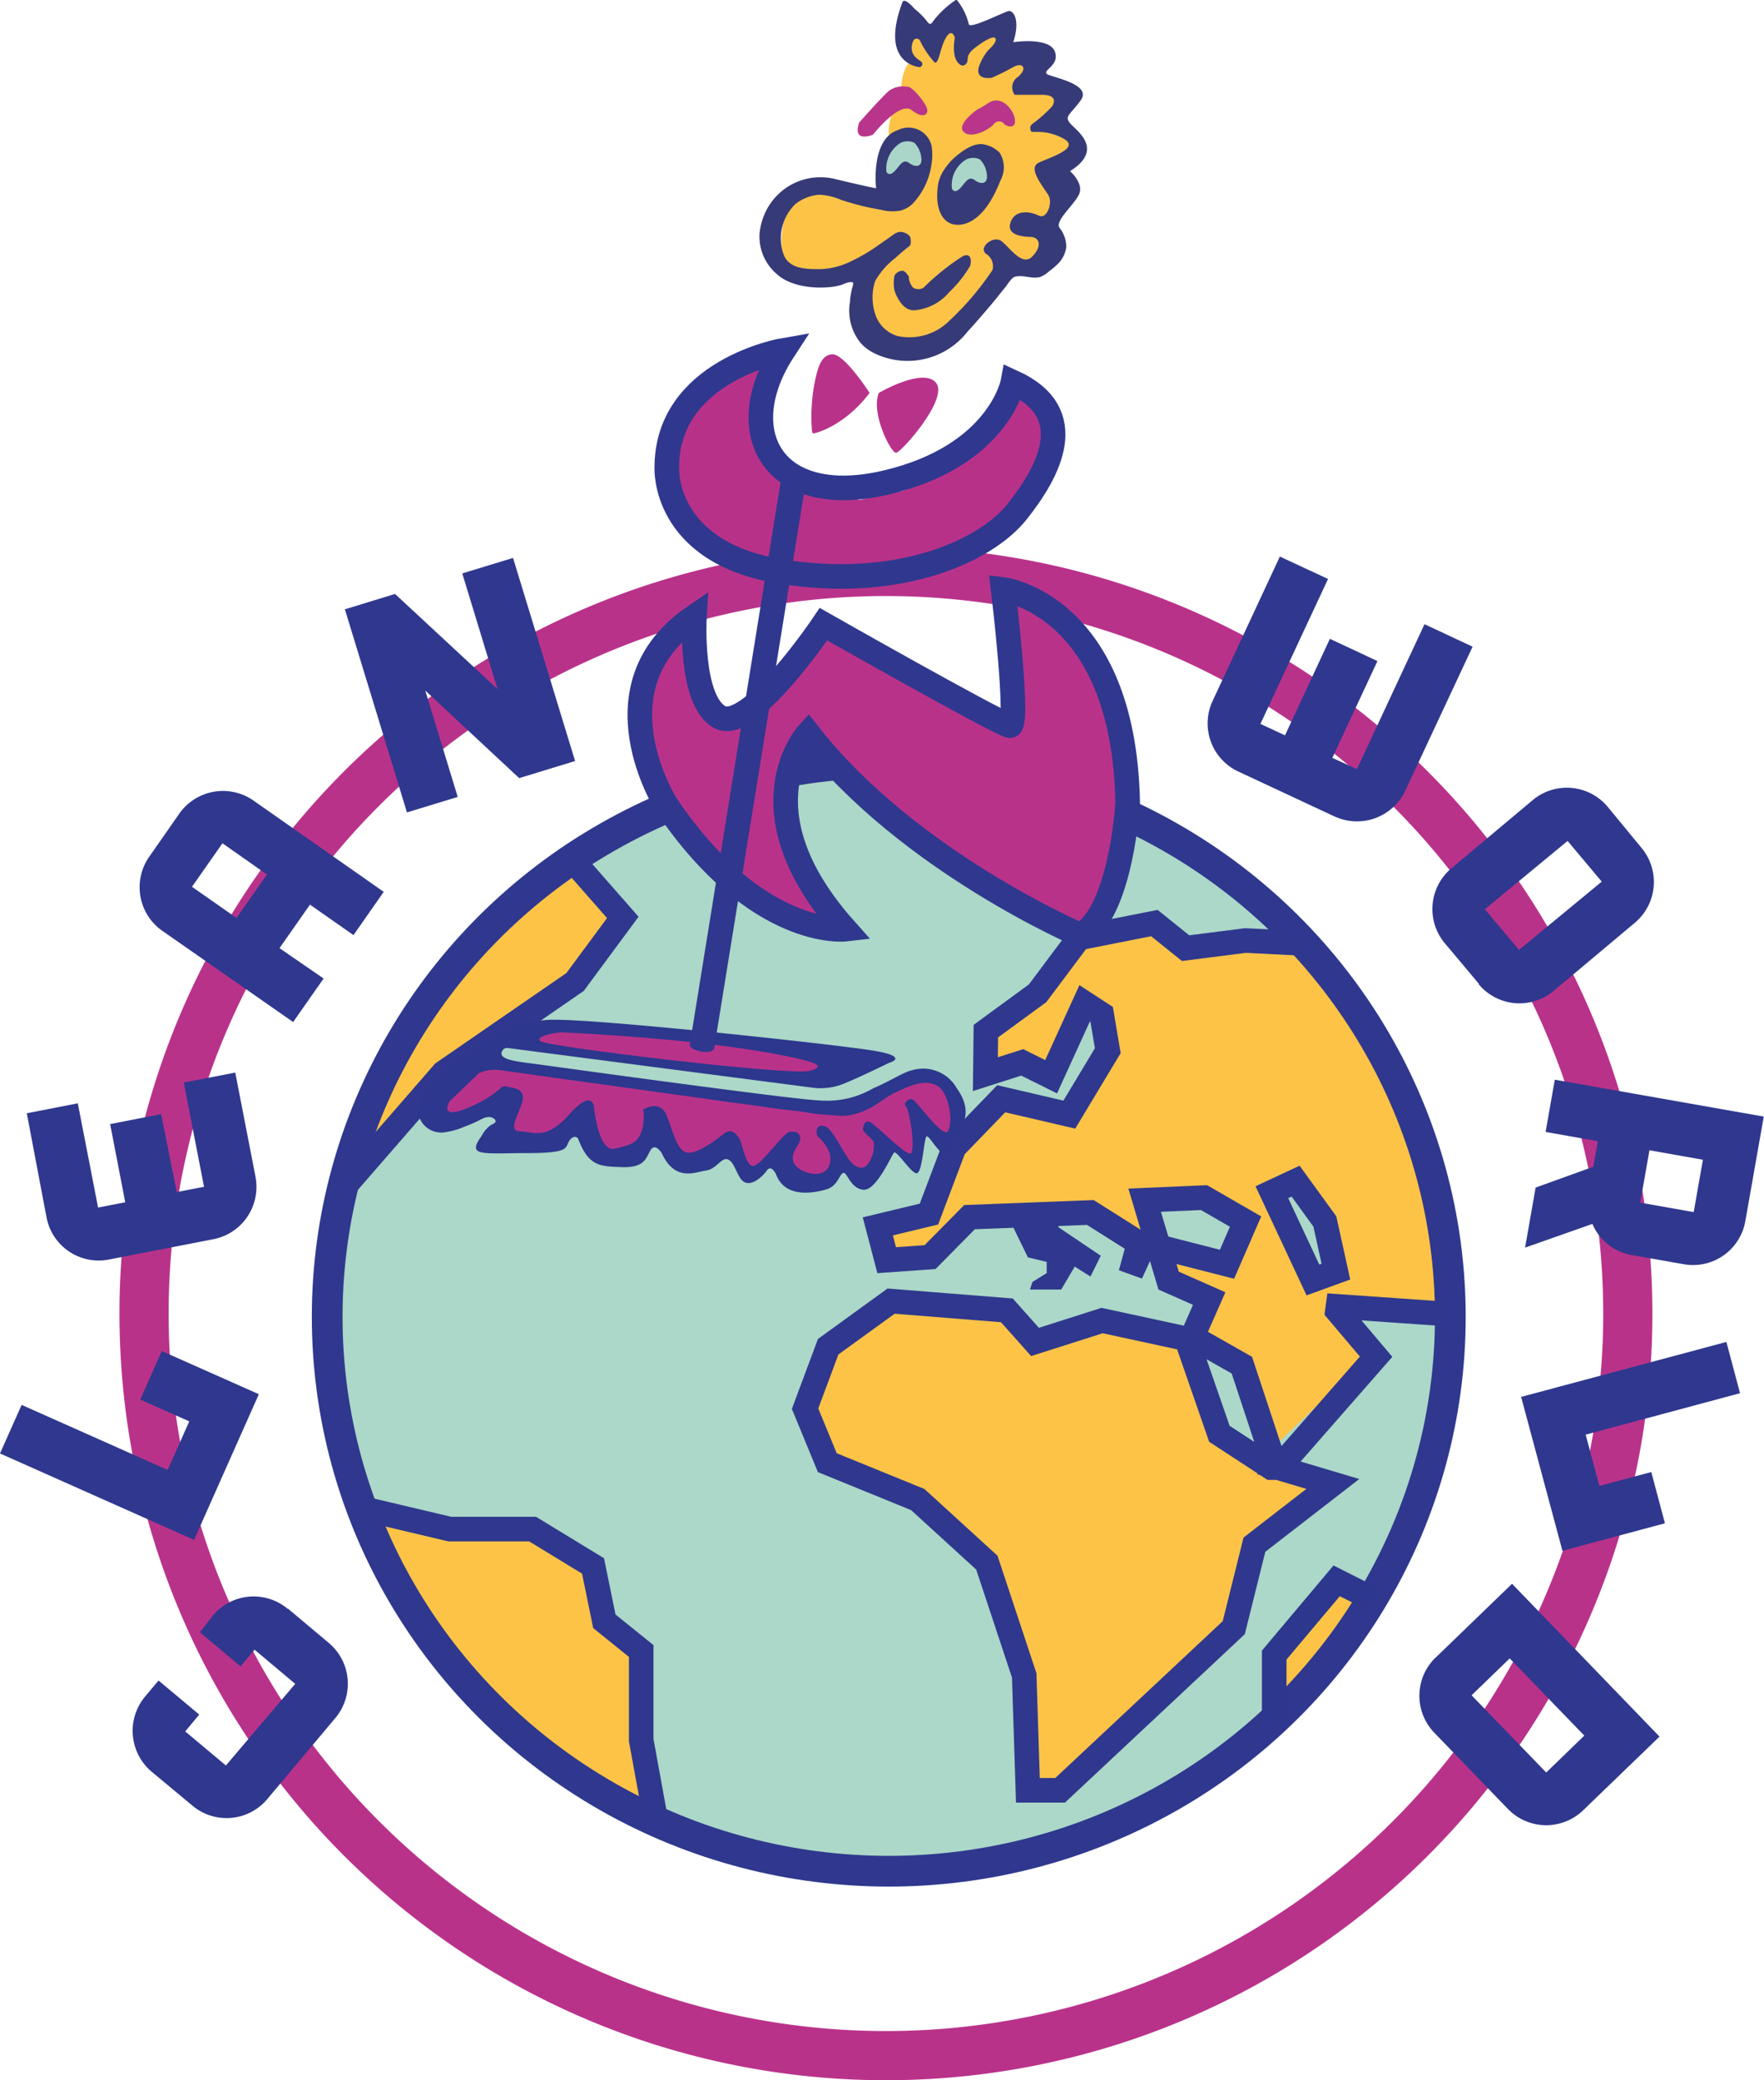 <svg xmlns="http://www.w3.org/2000/svg" viewBox="0 0 143.52 169.2">
  <defs>
    <style>
      .cls-1, .cls-11, .cls-12, .cls-13, .cls-14, .cls-15 {
        fill: none;
      }

      .cls-1 {
        stroke: #b9328a;
        stroke-width: 4px;
      }

      .cls-1, .cls-11, .cls-12, .cls-13, .cls-14 {
        stroke-miterlimit: 10;
      }

      .cls-2 {
        fill: #2f388e;
      }

      .cls-3 {
        fill: #abd8c8;
      }

      .cls-4 {
        fill: #b9328a;
      }

      .cls-5 {
        fill: #fcc347;
      }

      .cls-6 {
        fill: #363a77;
      }

      .cls-7 {
        fill: #b8358b;
      }

      .cls-8 {
        fill: #ba3188;
      }

      .cls-9 {
        fill: #b83189;
      }

      .cls-10 {
        fill: #a9d6c8;
      }

      .cls-11, .cls-13 {
        stroke: #2f388e;
      }

      .cls-11, .cls-12, .cls-14 {
        stroke-width: 2px;
      }

      .cls-12 {
        stroke: #a9d6c8;
      }

      .cls-13 {
        stroke-width: 2.5px;
      }

      .cls-14 {
        stroke: #2c378d;
      }

      .cls-16 {
        fill: #2c378d;
      }
    </style>
  </defs>
  <title>logo</title>
  <g id="Ebene_1" data-name="Ebene 1">
    <path class="cls-1" d="M135.11,108.88A60.36,60.36,0,1,1,74.75,48.52,60.39,60.39,0,0,1,135.11,108.88Z" transform="translate(-2.67 -2.04)"/>
    <path class="cls-2" d="M26.12,132.9l3.31,2.78a4.33,4.33,0,0,1,.54,6.08l-5.56,6.62a4.32,4.32,0,0,1-6.08.53L15,146.14a4.35,4.35,0,0,1-.54-6.09l1.11-1.32,3.31,2.77-1.14,1.37,3.31,2.77L26.69,139l-3.31-2.78-1.14,1.36-3.31-2.78L20,133.43a4.32,4.32,0,0,1,6.08-.53" transform="translate(-2.67 -2.04)"/>
    <polyline class="cls-2" points="15.79 125.25 0 118.22 1.76 114.27 13.64 119.56 15.4 115.61 11.41 113.84 13.16 109.89 21.06 113.4 15.79 125.25"/>
    <path class="cls-2" d="M23.46,97.78A4.33,4.33,0,0,1,20,102.84l-8.48,1.65a4.32,4.32,0,0,1-5.06-3.41L4.85,92.59,9,91.78l1.65,8.48,2.21-.43-1.23-6.36,4.15-.81L17.05,99l2.22-.43-1.65-8.48,4.19-.81,1.65,8.48" transform="translate(-2.67 -2.04)"/>
    <path class="cls-2" d="M31.43,78.1l-3.54-2.48-2.48,3.54L29,81.63l-2.48,3.54L15.86,77.74a4.33,4.33,0,0,1-1.06-6l2.47-3.54a4.34,4.34,0,0,1,6-1.06l10.62,7.44L31.43,78.1M20.77,70.63l-2.48,3.54,3.62,2.53,2.48-3.53Z" transform="translate(-2.67 -2.04)"/>
    <polyline class="cls-2" points="42.24 63.29 34.6 56.17 37.24 64.82 33.11 66.08 28.06 49.56 32.14 48.31 40.48 56.05 37.61 46.64 41.74 45.38 46.79 61.9 42.24 63.29"/>
    <path class="cls-2" d="M127.62,98.63l4.68-1.69.37-2.08-4.25-.75.75-4.25,17,3-1.5,8.51a4.32,4.32,0,0,1-5,3.5l-4.25-.75a4.23,4.23,0,0,1-3.19-2.53l-5.48,1.93.86-4.89m12.86,2,.75-4.26-4.35-.77-.75,4.26Z" transform="translate(-2.67 -2.04)"/>
    <path class="cls-2" d="M119.48,136.86l6.21-6,12,12.43-6.22,6a4.33,4.33,0,0,1-6.11-.11l-6-6.21a4.33,4.33,0,0,1,.11-6.11m9,9.35,3.1-3-6.07-6.28-3.1,3Z" transform="translate(-2.67 -2.04)"/>
    <polyline class="cls-2" points="123.76 113.62 140.46 109.15 141.57 113.32 129.01 116.69 130.13 120.86 134.35 119.73 135.46 123.9 127.12 126.14 123.76 113.62"/>
    <path class="cls-2" d="M111.25,68.45l-7.84-3.66a4.32,4.32,0,0,1-2.08-5.74l5.47-11.74,3.92,1.82-5.5,11.79,2,.93L110.87,54l3.87,1.81-3.67,7.87,2,.92,5.5-11.79,3.91,1.83L117,66.36a4.34,4.34,0,0,1-5.74,2.09" transform="translate(-2.67 -2.04)"/>
    <path class="cls-2" d="M123,82.07l-2.78-3.31a4.33,4.33,0,0,1,.53-6.09l6.62-5.55a4.33,4.33,0,0,1,6.09.53L136.22,71a4.33,4.33,0,0,1-.53,6.09l-6.62,5.55a4.32,4.32,0,0,1-6.08-.53m10-8.36-2.78-3.31L123.48,76l2.78,3.3Z" transform="translate(-2.67 -2.04)"/>
  </g>
  <g id="Ebene_8" data-name="Ebene 8">
    <ellipse class="cls-3" cx="72.31" cy="107.11" rx="45.69" ry="45.09"/>
    <path class="cls-4" d="M73.42,34s-2-3.12-3-3.14c-.75,0-1.06.74-1.24,1.33a13.31,13.31,0,0,0-.46,2.8,11.56,11.56,0,0,0,0,1.86c0,.06,0,.42.12.44S71.37,36.72,73.42,34Z" transform="translate(-2.67 -2.04)"/>
    <path class="cls-4" d="M74.17,34s3.62-2.12,4.66-.82S76,38.83,75.58,38.87,73.5,35.65,74.17,34Z" transform="translate(-2.67 -2.04)"/>
  </g>
  <g id="Ebene_3" data-name="Ebene 3">
    <path class="cls-5" d="M76.45,7.37A4.07,4.07,0,0,0,76,9.14c0,.73-1.22,2.37-1,4s1.48,5.11-.14,5.19-7.5-2.54-8.29,1,0,4.25,1,4.67,7.12-.5,8-2.3-3.08,3.46-2.71,4.25.42,7.56,5.92,3.75,5.37-5.25,5.37-5.25a7.7,7.7,0,0,0-.46-2.16c-.25-.17,1.71,1.71,2.8,1.46s2.12-1.38,2-1.8-2-1.33-2.12-1.37,1.25,0,1.87-.75,1.63-2,1.09-2.79-.52-1.21.15-1.84A1.92,1.92,0,0,0,89,12.58c-.67-.46.08-.79.21-1.87s.54-1.38-.88-1.59S87,8.46,86.92,7.37s.45-1.33-1-.91S83.5,7,84,5.71,85.21,3.37,83.75,4s-2.46,1.5-2.88.75-2-.92-2.2-.34.39.38-.73-.12-2.31-.33-1.86.58.42,1.34.63,1.71S76.45,7.37,76.45,7.37Z" transform="translate(-2.67 -2.04)"/>
  </g>
  <g id="Ebene_14" data-name="Ebene 14">
    <path class="cls-5" d="M119.2,108.5l.63-.34s-.09-6.41-.63-7.16-.53-10.59-11-21.67l-4.54-.74L99,79.5l-2.25-1.79-5.33.83-1,.79-3.17,4.28L83.33,86v2.62L85.1,88l2.4.93,2.92-5.68,1.87,1.29.5,3-3,5L84,92,81.23,95.5l-2.56,5.41-3.92,1.22.23,1.53h2.77l3.48-3.33,10.1-.17,4.5,2.59-.58-3.66h5.08l4.42,1.91-1.67,3.94-5.94-.77.94,1.58,3.25,1.19-.75,3.14,3.59,2.75,2.16,6.86,7.25-6.86-2.66-4,.44-1Zm-9.94-2.85-2.51-6.56.92-.39,2.33,2.7.67,3.54Z" transform="translate(-2.67 -2.04)"/>
    <polyline class="cls-5" points="84.21 109.15 82.15 106.84 72.5 105.83 67.78 109.24 65.62 114.27 67.5 118.2 74 121.7 80.29 127.1 83.26 136.06 84.21 145.2 86.28 145.05 99.2 133.49 102.06 125.64 107.22 121.65 107.22 120.7 102.65 118.87 98.75 116.79 96.25 109.15 89.56 107.79 84.21 109.15"/>
    <path class="cls-5" d="M113.29,132.25l-1.87-1-5.09,5.41.34,4,3.14-2.73s2.42-3.75,2.61-3.82A10.29,10.29,0,0,0,113.29,132.25Z" transform="translate(-2.67 -2.04)"/>
    <path class="cls-5" d="M33.5,125.58l5.75.83H46l4.5,3.34,1.33,4.16,2.5,2.38v7.21l.92,5.08s-4-1.33-5.33-2.58-7.37-3.75-8.27-6-5.57-7.17-6.15-8.75a50.37,50.37,0,0,0-2.81-5C32.49,125.76,33.5,125.58,33.5,125.58Z" transform="translate(-2.67 -2.04)"/>
    <path class="cls-5" d="M49.46,72.84l3.14,3.72-3,4.78L38.39,88.72,32,96.41,33.21,92s2.41-4.59,2.5-4.71l3-4.58,2.87-3.59L44,76.58l5-4Z" transform="translate(-2.67 -2.04)"/>
  </g>
  <g id="Ebene_2" data-name="Ebene 2">
    <path class="cls-6" d="M77.5,7.5s-3.32-.2-1.41-5.27c.16-.43.88.4,1,.54a5.93,5.93,0,0,1,1,1c.27.39.38.17.57-.1A7.88,7.88,0,0,1,80.49,2a5,5,0,0,1,1,2c.06.47,3-1.07,3.29-1.07s.94.62.33,2.54c0,0,2.95-.45,3.39.78s-1.37,1.58-.46,1.9,3.42.87,2.55,2.06-1.34,1.27-.86,1.85,2.85,2.11,0,3.9c0,0,1.15,1,.73,1.89s-2,2.17-1.58,2.73a2.44,2.44,0,0,1,.54,1.57,2.37,2.37,0,0,1-.76,1.43,5.27,5.27,0,0,1-.63.52,2.23,2.23,0,0,1-.71.46c-.69.21-1.41-.21-2.11,0-.25.1-.52.54-.67.74-.46.57-.91,1.15-1.39,1.71S82,28.36,81.4,29a6.19,6.19,0,0,1-7.58,1.78,3.6,3.6,0,0,1-1.16-.88,4.18,4.18,0,0,1-.83-3.33c0-.36.09-.72.16-1.07a1.51,1.51,0,0,0,.1-.42s0-.27-.85.09-3.87.55-5.37-.84A4,4,0,0,1,64.47,21a5.27,5.27,0,0,1,.43-1.6,4.94,4.94,0,0,1,5.78-2.78c3.17.75,3.27.73,3.27.73s-.47-4,1.78-4.73a1.93,1.93,0,0,1,2.73,1.26,4.72,4.72,0,0,1,0,1.5,5.82,5.82,0,0,1-1.33,3,2.24,2.24,0,0,1-1.2.79,3.57,3.57,0,0,1-1.59-.07,20.44,20.44,0,0,1-3.28-.82,4.9,4.9,0,0,0-1.76-.4,3.59,3.59,0,0,0-1.91.75,3.89,3.89,0,0,0-1.16,3.3,3.34,3.34,0,0,0,.28,1c.55,1.06,2,1,3,1A6.2,6.2,0,0,0,72,23.25,14,14,0,0,0,74.11,22l.86-.6c.41-.27.71-.63,1.24-.45a1,1,0,0,1,.49.32c.08.15.11.64,0,.75-.41.32-.81.65-1.18,1a6.21,6.21,0,0,0-1.65,1.89,4.29,4.29,0,0,0,0,2.65,2.71,2.71,0,0,0,1.82,1.81,4.6,4.6,0,0,0,4.23-1.25A23.54,23.54,0,0,0,83.42,24a1.18,1.18,0,0,0-.52-1.31c-.65-.5.52-1.46,1.16-1.09s1.73,2.19,2.59,1.31.58-1.58-.13-1.6-2-.15-1.62-1.21,1.64-.85,2.29-.52,1.12-1,.81-1.6-1.77-2.23-.85-2.69,3.54-1.19,2-2-2.57-.37-2.61-.6-.18-.4.34-.73a11.16,11.16,0,0,0,1.39-1.27s.67-.94-.83-.94H85.23a1,1,0,0,1,.27-1.46c.85-.75.31-1.21-.4-.79a17.84,17.84,0,0,1-1.75.87s-1.45.25-1-1A4.47,4.47,0,0,1,83,6.21c.15-.19.87-.76.64-1.07s-1.69.79-1.89,1a1.35,1.35,0,0,0-.3.42c-.09.25,0,.57-.25.74s-.45,0-.61-.19c-.52-.64-.23-2-.23-2s-.23-.85-.73,0-.56,2.19-.93,2a7.48,7.48,0,0,1-1.21-1.83s-.5-.42-.63.48.69,1.18.8,1.33A.26.26,0,0,1,77.5,7.5Z" transform="translate(-2.67 -2.04)"/>
  </g>
  <g id="Ebene_4" data-name="Ebene 4">
    <path class="cls-7" d="M76.54,9.1a2.06,2.06,0,0,0-1.5.29C74.5,9.83,72.58,12,72.58,12s-.68,1.64,1.11,1c0,0,2.18-2.77,3.16-2s1.4.31,1.23-.17S76.94,9.12,76.54,9.1Z" transform="translate(-2.67 -2.04)"/>
    <path class="cls-7" d="M82.31,10.85s-1.89,1.29-1.23,1.92,2.19-.27,2.48-.67a.51.51,0,0,1,.79,0c0,.09.86.55.9-.18s-1-2.25-2.15-1.51S82.31,10.85,82.31,10.85Z" transform="translate(-2.67 -2.04)"/>
  </g>
  <g id="Ebene_5" data-name="Ebene 5">
    <path class="cls-6" d="M81.76,13.91a4.21,4.21,0,0,0-1,.6,5,5,0,0,0-1.31,1.39A3.12,3.12,0,0,0,79,17c-.31,2,.33,3.18,1.37,3.31s2.53-.58,3.69-3.58A2.23,2.23,0,0,0,84,14.46a2.43,2.43,0,0,0-1.45-.7A2,2,0,0,0,81.76,13.91Z" transform="translate(-2.67 -2.04)"/>
  </g>
  <g id="Ebene_7" data-name="Ebene 7">
    <path class="cls-8" d="M49.21,86s-4.2.54-.51,1.16S67.64,89.53,69.23,89s-3-1.29-4.06-1.47C63.43,87.24,56.07,85.62,49.21,86Z" transform="translate(-2.67 -2.04)"/>
    <path class="cls-9" d="M65.25,31.3c-.12,0-4.29,2-4.29,2s-1.88,2-2,2.08-1.58,4.36-1.58,4.36.83,3.6.87,3.73,1.75,2.12,1.88,2.25,3,1.61,3.16,1.6a20.9,20.9,0,0,1,2.3.52,25.3,25.3,0,0,0,4,.69c.12-.15,5.08,0,5.08,0s3.25-.86,3.46-.86,3.54-1.66,3.71-1.79,2.41-1.66,2.58-1.79,2.75-4.16,2.75-4.16L88,37.25l-.62-2s-1.5-1.38-1.63-1.42-1,.75-1,.75-1.16,2.29-1.29,2.37-1.5,2.17-1.62,2.25S78.67,41,78.67,41,76.13,42,76,42s-3.37.7-3.37.7-3.65-.41-3.91-.45-3.26-1.71-3.26-1.71l-1.29-2.42s0-2,0-2.25.66-3,.66-3l1-1.21Z" transform="translate(-2.67 -2.04)"/>
  </g>
  <g id="Ebene_6" data-name="Ebene 6">
    <path class="cls-10" d="M77.06,13.65a1.34,1.34,0,0,0-1.1,0A2.46,2.46,0,0,0,74.79,16s.17.44.63,0,.68-1.09,1.22-.7,1,.28,1-.25A2.08,2.08,0,0,0,77.06,13.65Z" transform="translate(-2.67 -2.04)"/>
    <path class="cls-10" d="M82.39,15a1.32,1.32,0,0,0-1.09,0,2.43,2.43,0,0,0-1.18,2.39s.18.44.63,0,.69-1.09,1.22-.7,1,.28,1-.25A2,2,0,0,0,82.39,15Z" transform="translate(-2.67 -2.04)"/>
    <path class="cls-11" d="M66.42,30.53s-9.51,1.62-9.5,9.55c0,0-.37,6.88,9.25,8.44s16.7-1.65,19.25-4.86,5.22-8-.34-10.54c0,0-1.1,6-10.33,8.17-3.23.76-5.75.48-7.48-.49C64.08,39,63.62,34.82,66.42,30.53Z" transform="translate(-2.67 -2.04)"/>
    <path class="cls-12" d="M49.21,86" transform="translate(-2.67 -2.04)"/>
    <polyline class="cls-11" points="46.79 70.2 50.67 74.62 46.79 79.87 36.08 87.25 28.21 96.3"/>
    <polyline class="cls-11" points="106.09 76.74 101.33 76.5 96.46 77.12 93.92 75.08 87.79 76.29 84.42 80.79 80.21 83.87 80.17 87.37 83.17 86.41 85.52 87.58 88.25 81.6 89.63 82.5 90.13 85.46 87 90.66 81.46 89.37 77.63 93.33 75.58 98.75 71.42 99.75 72.14 102.5 75.67 102.25 78.88 99 88.71 98.62 92.67 101.12 92 103.58 93.13 101.12 99.83 102.83 101.34 99.36 97.96 97.41 93.13 97.62 95.08 104.16 98.38 105.62 97 108.75 96.71 109.41 99.21 116.62 103.42 119.37 103.79 119.37 101.04 111.04 97.71 109.15 89.67 107.41 84.21 109.15 81.92 106.58 72.5 105.83 67.38 109.54 65.5 114.58 67.31 118.97 74.67 121.97 80.29 127.1 83.33 136.27 83.63 145.62 86.25 145.62 100.38 132.39 102.06 125.64 108.44 120.7 104.04 119.39 111.96 110.35 108.81 106.63 108.86 106.26 117.17 106.84"/>
    <polyline class="cls-11" points="29.9 122.79 36.58 124.37 43.33 124.37 48.25 127.37 49.17 131.87 52.17 134.29 52.17 141.54 53.33 147.91"/>
    <polygon class="cls-11" points="103.48 96.97 105.41 96.07 107.79 99.35 108.69 103.43 106.82 104.11 103.48 96.97"/>
    <polygon class="cls-2" points="82.44 99.83 83.63 102.27 85.16 102.64 85.16 103.55 84 104.27 83.8 104.89 86.34 104.89 87.44 103.02 88.72 103.83 89.56 102.14 86.13 99.83 86 99.36 82.44 99.83"/>
    <ellipse class="cls-13" cx="72.31" cy="107.11" rx="45.69" ry="45.09"/>
    <polyline class="cls-14" points="111.66 130.05 108.75 128.58 103.67 134.62 103.67 139.91"/>
    <path class="cls-6" d="M77.8,25.45l0,0a.85.85,0,0,1-.83,0,1.38,1.38,0,0,1-.36-.92s-.27-.44-.5-.47a.79.79,0,0,0-.66.39,3,3,0,0,0,0,1.24c.25.7.76,1.62,1.61,1.59a4.19,4.19,0,0,0,2.86-1.5,9.6,9.6,0,0,0,1.69-2.13s.28-1.12-.58-.79A19.08,19.08,0,0,0,77.8,25.45Z" transform="translate(-2.67 -2.04)"/>
  </g>
  <g id="Ebene_13" data-name="Ebene 13">
    <path class="cls-4" d="M42.13,89.05a2.75,2.75,0,0,1,1.75,0c1.26.28,26.29,3.41,26.83,3.36A4.42,4.42,0,0,0,72.92,92a17.71,17.71,0,0,1,4.33-2c.88-.09,2.29.1,2.5.67A8.47,8.47,0,0,1,80.21,93c0,.62-.21,1.79-.5,1.91s-2-1.57-2-1.57-.42,2.82-.5,3-1.88-.92-2.23-1.21-.81,1.58-1.27,2-1.25.7-1.63.43a13.7,13.7,0,0,1-1.66-2c0-.13.58,1,.29,1.41s-1.79,1.59-2.33,1.42a6.81,6.81,0,0,1-2.13-1.58c-.29-.42-.54-.54-1.08-.17s-1.4,1.28-1.64,1-1.24-1.8-1.36-2-.21-.25-1,.16-2.5,1.13-3,.88a5.29,5.29,0,0,1-1.59-1.92,12.59,12.59,0,0,0-.75-1.32s.05-.43-.5.82-1.25,1.71-2,1.71-2.29-.29-2.45-.75-.42-1.31-.59-1.78-.08-.57-.75,0-.87.91-1.58,1.11a8.91,8.91,0,0,1-2.25.34c-.63,0-1.42.17-1.71-.17s-.17-.3-.12-.94.45-1.28.29-1.6a.88.88,0,0,0-1-.46c-.34.17-1,.54-1.34.71a8.22,8.22,0,0,1-1.45.33c-.21,0-1,.46-1.27.38s-.44-1.5-.44-1.5a6.42,6.42,0,0,1,.44-1.71A21.2,21.2,0,0,1,42.13,89.05Z" transform="translate(-2.67 -2.04)"/>
  </g>
  <g id="Ebene_11" data-name="Ebene 11">
    <g>
      <path class="cls-15" d="M78.6,90.15a7.29,7.29,0,0,0-3.93,1.26,6.71,6.71,0,0,1-3.82,1.44c-.6,0-27.35-3.75-27.35-3.75a3.13,3.13,0,0,0-1.83.23l-2.38,2.29s-1,1.6,1.56.5,2.57-1.84,3-1.72,1.66.1,1.35,1.25S44,94,45,94.06s2,.79,3.94-1.39,2-.55,2-.55.31,3.63,1.66,3.35,1.81-.47,2.15-1.32A3.75,3.75,0,0,0,55,92.29s1.37-.79,1.91.52.81,2.81,1.62,3,2.38-1,3-1.5,1,0,1.28.34S63.29,97,64,96.9s2.5-2.78,3-2.78.75.07.81.53-.84,1.09-.55,1.94,2.52,1.57,2.94.18c.34-1.16-1-2.3-1-2.3s-.32-1,.53-.82,1.72,2.79,2.56,3.25,1.13-.31,1.25-.53a2.53,2.53,0,0,0,.25-1.4c-.12-.32-.84-.82-.87-1s.12-.84.56-.64,2.72,2.54,3.25,2.57,0-3.59-.31-3.81.15-.75.53-.59,2.18,2.81,2.78,2.65S79.89,90.37,78.6,90.15Z" transform="translate(-2.67 -2.04)"/>
      <path class="cls-16" d="M80.51,90.55a3.14,3.14,0,0,0-3.66-1.45c-.56.09-2,1-3.12,1.45a7.4,7.4,0,0,1-4.29,1c-1.76,0-22.09-2.82-23.43-3s-3-.33-2.42-1.12a.46.46,0,0,1,.45-.14L68.71,90.5a5,5,0,0,0,2.67-.34c1.41-.58,3.6-1.66,3.6-1.66s1.81-.49-1.23-1S50.07,84.76,47.18,85c-2.37.19-1.59,0-3.22.91-.41.24-.88.38-1.28.62-.57.34-1.14.69-1.69,1.07A13.14,13.14,0,0,0,37.26,91a2.18,2.18,0,0,0-.44,2A1.9,1.9,0,0,0,39,94.11a5.71,5.71,0,0,0,1.41-.41,12.49,12.49,0,0,0,1.24-.53c.36-.2.83-.43,1.21-.14s-.13.44-.3.55a2.58,2.58,0,0,0-.71.86c-1.25,1.71.09,1.39,3.68,1.39s3.08-.44,3.46-1,.7-.21.7-.21c.87,2.29,1.75,2.29,3.6,2.35s1.93-.75,2.31-1.38.9.23.9.23c1.1,2.38,2.72,1.55,3.6,1.43s1.25-1.09,1.78-.91.73,1.28,1.18,1.72c.62.62,1.63-.28,2-.81s.75.31.75.31c.75,2,3.13,1.5,4.1,1.22S71,97.4,71.32,97.44s.57,1.28,1.6,1.37,2.25-2.72,2.47-3,1.4,1.69,1.87,1.66.59-3,.81-3,.63.81,1.19,1.31,1.47-1.94,1.47-1.94S82,92.62,80.51,90.55Zm-.81,3.57c-.6.16-2.41-2.5-2.78-2.65s-.82.37-.53.59.84,3.84.31,3.81-2.81-2.37-3.25-2.57-.6.42-.56.64.75.71.87,1a2.53,2.53,0,0,1-.25,1.4c-.12.22-.41,1-1.25.53s-1.72-3.09-2.56-3.25-.53.82-.53.82,1.38,1.14,1,2.3c-.42,1.39-2.65.67-2.94-.18s.62-1.47.55-1.94-.28-.53-.81-.53-2.34,2.72-3,2.78-.91-1.9-1.16-2.25-.62-.87-1.28-.34-2.22,1.69-3,1.5-1.07-1.62-1.62-3S55,92.29,55,92.29a3.75,3.75,0,0,1-.16,1.86c-.34.85-.81,1-2.15,1.32S51,92.12,51,92.12s-.06-1.62-2,.55S46.07,94.09,45,94.06s-.15-1.25.16-2.41-.91-1.12-1.35-1.25-.46.63-3,1.72-1.56-.5-1.56-.5l2.38-2.29a3.13,3.13,0,0,1,1.83-.23l.62.08,1.7.24,2.53.36,3.14.43L55,90.7q1.83.27,3.66.51l3.52.5c1.07.14,2.15.28,3.22.44.92.14,1.86.21,2.78.35a16.32,16.32,0,0,0,2.31.25,5,5,0,0,0,1.34,0,6.6,6.6,0,0,0,1.42-.48c.75-.34,1.36-.91,2.1-1.28.93-.45,2.14-1.09,3.21-.8S79.94,92,80,93C80,93.19,79.94,94.06,79.7,94.12Z" transform="translate(-2.67 -2.04)"/>
    </g>
    <path class="cls-4" d="M48.29,86c-.08,0-2.21.27-1.64.73s20.18,2.8,21.84,2.42-.13-.81-.13-.81S62.94,86.72,48.29,86Z" transform="translate(-2.67 -2.04)"/>
  </g>
  <g id="Ebene_12" data-name="Ebene 12">
    <path class="cls-4" d="M58,53.71s-3.92,3.37-2.79,8.08a18.51,18.51,0,0,0,4.58,9c1.29,1.16,6.21,5.87,9.88,6.37s.71,0,.71,0-4.13-4.24-4.13-9,1.92-6.59,1.92-6.59,7.46,9.71,22.29,16.17A12.94,12.94,0,0,0,93.75,69c.13-5.63-.08-16.71-8.62-18.21,0,0,.9,9.74-.55,9.58l-1.44-.15L69.67,52.81S58.37,69.58,59.42,53Z" transform="translate(-2.67 -2.04)"/>
    <path class="cls-2" d="M60.78,87.28c-.05.33-.54.33-.78.32s-1.27-.15-1.2-.64l7.48-46.32,2,.31S60.79,87.19,60.78,87.28Z" transform="translate(-2.67 -2.04)"/>
  </g>
  <g id="Ebene_10" data-name="Ebene 10">
    <path class="cls-11" d="M59.17,52.19s-.41,6.84,2.06,8.18,8.44-7.56,8.44-7.56,13.54,7.69,15.12,8.25c.88.4-.5-11.07-.5-11.07s9.81,1.2,10.13,17.32c0,0-.5,8.88-3.82,10.81,0,0-14.06-6-22.18-16.43,0,0-5.69,6.18,3,15.93,0,0-7.13.82-14.51-10.06C56.91,67.56,50.73,57.94,59.17,52.19Z" transform="translate(-2.67 -2.04)"/>
  </g>
</svg>
